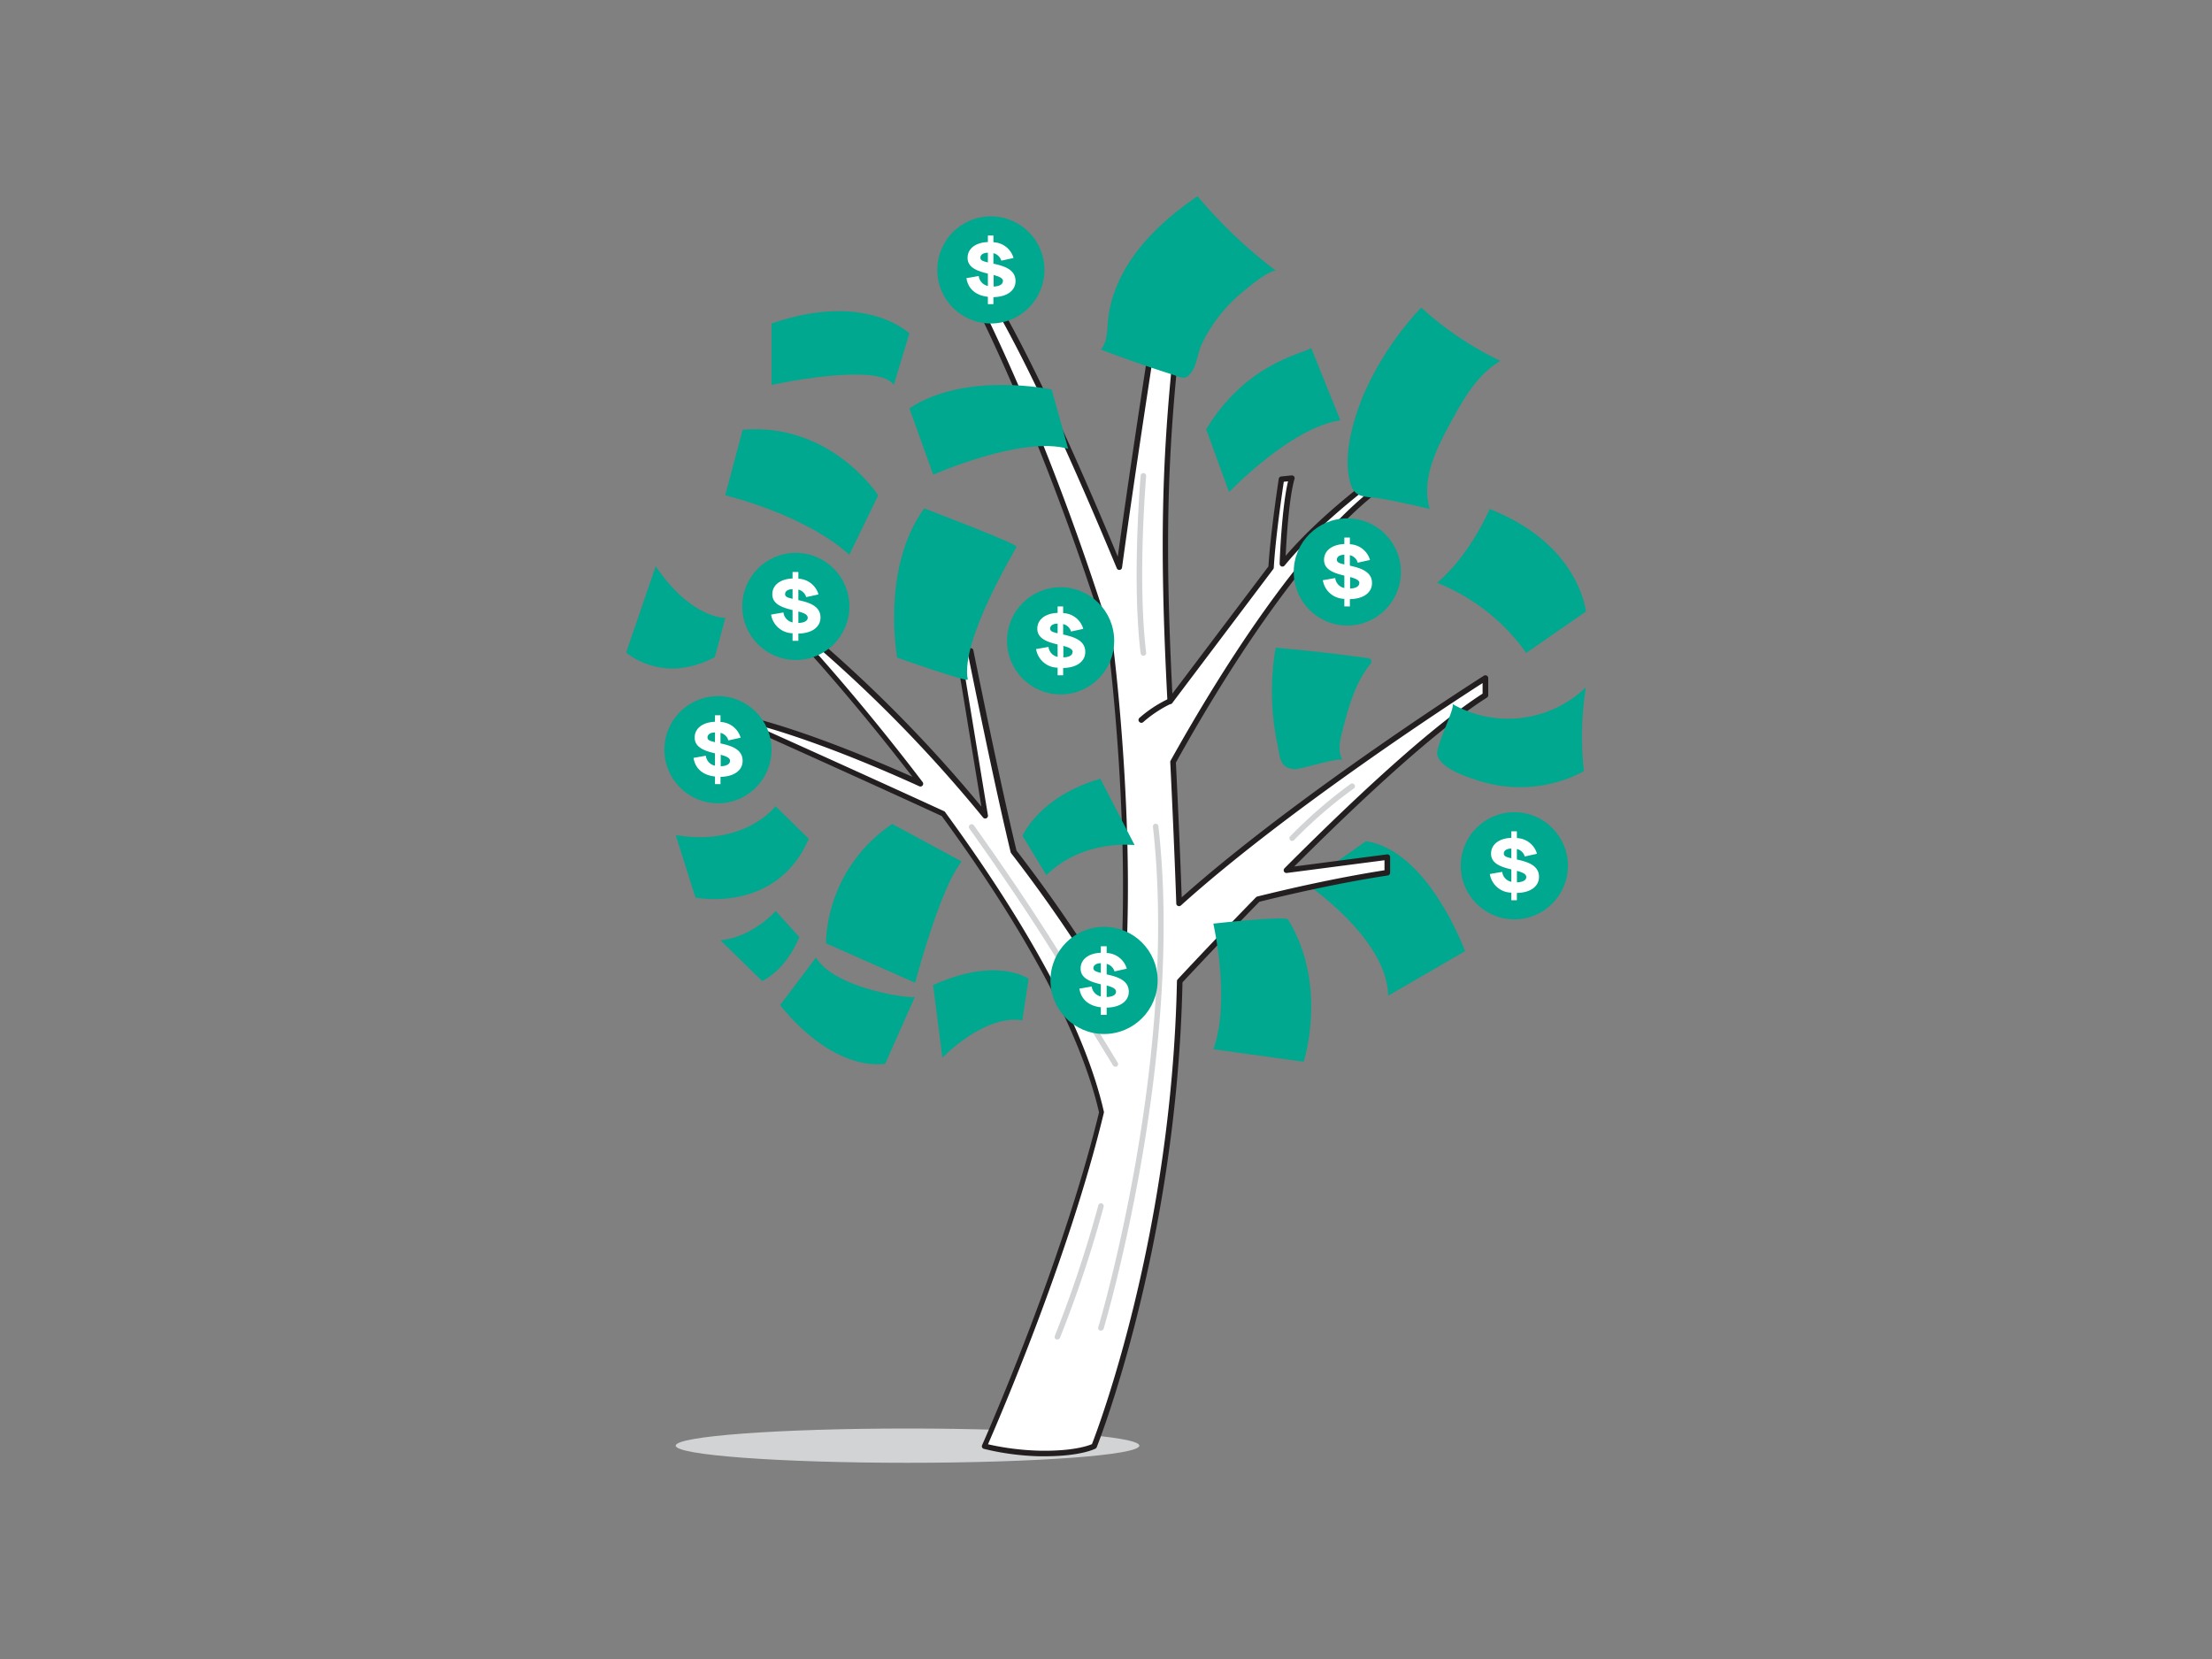 <svg xmlns="http://www.w3.org/2000/svg" viewBox="0 0 400 300"><rect x="0" y="0" width="400" height="300" fill="#808080" stroke="none"/><g id="_266_money_tree_flatline" data-name="#266_money_tree_flatline"><ellipse cx="164.11" cy="261.42" rx="41.92" ry="3.1" fill="#d1d3d4"/><path d="M247,152.11l-10.87,7.66s14.67,9.81,14.91,20.28L264.93,172S258.33,153.8,247,152.11Z" fill="#00a88f"/><path d="M268.62,125.71v-3.1s-34.18,21.65-55.39,40.75c-.33-9.42-.71-17.87-1.09-25.57,7.37-13.31,25.18-43.19,41-52.07l-1.4-1.4s-12,8.16-19.81,17.64c0,0,.38-11,1.69-15.49l-1.87.19s-1.51,9.67-1.88,16l-18.28,24.19c-1.56-29.8-1.07-46.15,2-71.47l-4.83,4.2s-3.9,24.82-6.36,43c-6.48-15.72-18.92-44.49-27.52-55.69l-1.62,1.2s14,24.7,27.47,68c0,0,4.8,36.42,1.75,66.41A262,262,0,0,0,183.25,154c-3.15-13-7.83-36.33-7.83-36.33h-2.18l4.91,29.91a250.56,250.56,0,0,0-31.16-32l-1.13,1.22s9.53,10.35,20.62,25c-5.83-2.67-19.62-8.71-31.23-11.62l-1,.56s21.73,9.75,36.3,16.48c12,16.46,24.73,36.87,28.63,54C192.3,229.43,178,261.51,178,261.51a46.4,46.4,0,0,0,9.92,1.31c7.27.16,10-1.31,10-1.31s14.49-35.92,15.48-84.08c3.53-3.79,8.5-9.05,14.15-14.82,5.42-1.35,14.3-3.41,23.4-4.81V155l-18.23,2.38C244.88,145.1,259,131.84,268.62,125.71Z" fill="#fff"/><path d="M188.92,263.34h-1a47,47,0,0,1-10-1.34.47.47,0,0,1-.32-.26.48.48,0,0,1,0-.42c.14-.32,14.36-32.28,21.14-60.17-3.22-14-13-32.49-28.44-53.58-14.4-6.65-36-16.33-36.18-16.42a.5.5,0,0,1,0-.9l1-.56a.52.52,0,0,1,.37-.05c10.6,2.66,23.12,8,29.5,10.83-10.44-13.58-19.3-23.23-19.39-23.33a.51.51,0,0,1,0-.68l1.13-1.22a.49.49,0,0,1,.69,0,249.32,249.32,0,0,1,30.05,30.63l-4.61-28.08a.49.49,0,0,1,.11-.4.51.51,0,0,1,.38-.18h2.18a.49.49,0,0,1,.49.4c.05.24,4.69,23.39,7.8,36.21a265.64,265.64,0,0,1,18.4,27.14c2.7-29.29-1.84-64.4-1.89-64.75C186.94,73.48,173,48.56,172.81,48.31a.5.5,0,0,1,.13-.65l1.62-1.19a.51.51,0,0,1,.7.09c8.3,10.82,20.12,37.82,26.87,54.1,2.45-17.8,6.08-41,6.12-41.2a.49.49,0,0,1,.16-.3L213.24,55a.49.49,0,0,1,.82.43c-3,24.94-3.5,41.49-2.06,70l17.37-23c.39-6.25,1.86-15.76,1.87-15.86a.5.5,0,0,1,.45-.41l1.87-.19a.5.5,0,0,1,.44.18.49.49,0,0,1,.09.45c-1,3.43-1.45,10.78-1.6,13.91,7.74-9,18.84-16.54,18.95-16.62a.51.51,0,0,1,.64.06l1.41,1.41a.51.51,0,0,1,.14.42.51.51,0,0,1-.25.37c-15.76,8.85-33.69,39-40.74,51.75.44,8.94.78,16.72,1.05,24.37,21.05-18.74,54.32-39.88,54.66-40.09a.49.49,0,0,1,.51,0,.51.51,0,0,1,.26.44v3.1a.52.52,0,0,1-.23.42c-7.84,5-19.56,15.28-34.85,30.55l16.78-2.19a.51.51,0,0,1,.39.12.5.5,0,0,1,.17.38v2.81a.51.51,0,0,1-.42.5c-8.84,1.36-17.49,3.33-23.23,4.76-5.71,5.85-10.69,11.13-13.9,14.57-1,47.61-15.37,83.71-15.51,84.07a.56.56,0,0,1-.23.25C198,262,195.46,263.34,188.92,263.34Zm-10.26-2.17a47.84,47.84,0,0,0,9.23,1.16c6.06.13,8.91-.9,9.57-1.19,1.11-2.83,14.43-37.95,15.37-83.72a.52.52,0,0,1,.14-.33c3.23-3.47,8.31-8.85,14.15-14.83a.53.53,0,0,1,.24-.14c5.66-1.41,14.22-3.37,23-4.75v-1.81l-17.66,2.3a.51.51,0,0,1-.52-.27.52.52,0,0,1,.1-.58c15.7-15.74,27.75-26.37,35.82-31.58v-1.91c-5.19,3.33-35.37,22.94-54.56,40.22a.49.49,0,0,1-.53.08.47.47,0,0,1-.3-.44c-.28-8-.63-16.15-1.09-25.57a.4.4,0,0,1,.06-.26c7-12.57,24.73-42.54,40.62-51.93l-.65-.66c-2,1.41-12.43,8.89-19.36,17.32a.52.52,0,0,1-.56.15.52.52,0,0,1-.33-.49c0-.43.36-10.07,1.52-14.9l-.77.08c-.28,1.86-1.49,10-1.81,15.53a.52.52,0,0,1-.1.27L212,127.11a.49.49,0,0,1-.89-.27c-1.51-28.94-1.09-45.59,1.84-70.27l-3.71,3.23c-.36,2.28-4,25.65-6.34,42.83a.5.5,0,0,1-.43.43.49.49,0,0,1-.52-.31C195.4,87,183.28,58.94,174.76,47.56l-.87.65c1.82,3.32,14.88,27.76,27.3,67.73.07.45,4.79,36.91,1.76,66.61a.5.5,0,0,1-.39.44.51.51,0,0,1-.54-.24,262,262,0,0,0-19.17-28.46.61.61,0,0,1-.09-.18c-2.88-11.89-7.11-32.79-7.75-36h-1.18l4.82,29.33a.5.5,0,0,1-.29.53.49.49,0,0,1-.59-.14A250.94,250.94,0,0,0,147,116.26l-.49.53c1.73,1.91,10.47,11.65,20.34,24.65a.5.5,0,0,1-.6.75c-5.44-2.49-19.25-8.56-30.84-11.51,4.47,2,22.67,10.2,35.29,16a.45.45,0,0,1,.2.16c15.78,21.6,25.44,39.82,28.71,54.16a.45.45,0,0,1,0,.23C193.34,227.26,180.57,256.8,178.66,261.17Zm90-135.46h0Z" fill="#231f20"/><path d="M211.58,126.81a22,22,0,0,0-5.19,3.4" fill="#fff"/><path d="M206.39,130.71a.51.51,0,0,1-.37-.17.5.5,0,0,1,0-.7,22.41,22.41,0,0,1,5.32-3.49.5.5,0,0,1,.39.92,21.88,21.88,0,0,0-5,3.31A.5.5,0,0,1,206.39,130.71Z" fill="#231f20"/><path d="M286.42,139.46a56.68,56.68,0,0,1,.36-15.17,20.31,20.31,0,0,1-24.16,3c.74.44-3.19,7.84-2.69,9.33.81,2.42,5.08,3.78,7.24,4.49A24.5,24.5,0,0,0,286.42,139.46Z" fill="#00a88f"/><path d="M246.69,71.1A55.76,55.76,0,0,1,257,55.62a59.08,59.08,0,0,0,14.33,9.64c-4.18,2.44-6.7,6.9-9,11.14-2.65,4.85-5.38,10.36-3.79,15.65-2.79-.69-5.6-1.3-8.42-1.81-3.27-.6-5.22.09-6-3.17C242.79,82.16,244.81,75.58,246.69,71.1Z" fill="#00a88f"/><path d="M199.09,63.21c1.13-1.38,1.1-3.33,1.26-5.11.86-9.55,8.24-17.27,16.21-22.61a87.91,87.91,0,0,0,14.3,13.57c-1.05-.79-7,4.42-7.76,5.17a27.51,27.51,0,0,0-5.88,8.22c-.61,1.34-.83,3.52-1.64,4.66-1.28,1.81-1.55,1.25-4,.48Q205.27,65.58,199.09,63.21Z" fill="#00a88f"/><path d="M230.68,117.12q8.23.72,16.43,1.85c.37,0,.83.18.89.55a.89.89,0,0,1-.29.68c-2.69,3.38-3.84,7.68-4.93,11.86-.47,1.79-.92,3.8,0,5.42-.38-.7-7.72,1.72-8.7,1.62-2.68-.26-2.54-1.87-3.1-4.6A46.39,46.39,0,0,1,230.68,117.12Z" fill="#00a88f"/><path d="M232.93,166.27c-.44-.71-13.52.75-13.52.75s3.19,13.9,0,22.72L235.74,192S240.25,178.29,232.93,166.27Z" fill="#00a88f"/><path d="M184.9,151.14s3-7.13,14.08-10.32l6.19,12s-9.28-1.16-15.95,5.44Z" fill="#00a88f"/><path d="M173.92,155.79,161.35,149a27,27,0,0,0-12,21.58l16.14,7.14S170,160.48,173.92,155.79Z" fill="#00a88f"/><path d="M186,177s-5.63-4.13-17.27,1.13l1.69,13.14s7.51-7.88,14.45-6.76Z" fill="#00a88f"/><path d="M175,122.88c.11.58-12.76-3.95-12.76-3.95s-3-16.14,4.88-27c0,0,16.89,6.39,16.7,6.95S173.64,115.74,175,122.88Z" fill="#00a88f"/><path d="M190.17,70.43s-15.59-3.32-25.73,3.41l4.32,12s16-7.1,24.4-4.68Z" fill="#00a88f"/><path d="M158.81,89.57s-8.48-13.2-24.51-11.86l-3.16,11.86s14.26,3.36,22.45,10.75Z" fill="#00a88f"/><path d="M164.44,60.29s-7.8-7.71-24.92-1.79V69.61s19.29-4.23,22.11,0Z" fill="#00a88f"/><path d="M199.09,240.61a.39.39,0,0,1-.15,0,.5.5,0,0,1-.33-.62c.15-.49,14.56-48.84,9.88-90.47a.5.5,0,0,1,.44-.56.51.51,0,0,1,.55.45c4.71,41.84-9.77,90.38-9.91,90.87A.51.51,0,0,1,199.09,240.61Z" fill="#d1d3d4"/><path d="M191.21,242.21a.43.43,0,0,1-.19,0,.49.49,0,0,1-.27-.65,219.09,219.09,0,0,0,7.86-23.59.5.5,0,0,1,.61-.36.5.5,0,0,1,.35.61,216,216,0,0,1-7.9,23.72A.51.51,0,0,1,191.21,242.21Z" fill="#d1d3d4"/><path d="M206.76,118.57a.5.5,0,0,1-.5-.44c-1.62-13.39,0-31.94,0-32.12a.5.5,0,1,1,1,.09c0,.18-1.61,18.62,0,31.91a.49.49,0,0,1-.43.56Z" fill="#d1d3d4"/><path d="M193.94,177.73a.5.5,0,0,1-.43-.25c-6.73-11.67-18.1-27.49-18.21-27.64a.5.5,0,1,1,.81-.59c.11.16,11.51,16,18.27,27.73a.5.5,0,0,1-.19.68A.45.45,0,0,1,193.94,177.73Z" fill="#d1d3d4"/><path d="M201.69,192.89a.52.52,0,0,1-.43-.24L197.19,186a.5.5,0,0,1,.86-.51l4.07,6.68a.5.5,0,0,1-.17.68A.5.5,0,0,1,201.69,192.89Z" fill="#d1d3d4"/><path d="M233.67,152.07a.47.47,0,0,1-.35-.14.5.5,0,0,1,0-.71,85.31,85.31,0,0,1,10.9-9.45.5.5,0,0,1,.59.81A83.31,83.31,0,0,0,234,151.92.51.51,0,0,1,233.67,152.07Z" fill="#d1d3d4"/><path d="M237.11,62.94c-1.71,1.1-11.7,2.69-19,14.68L222.26,89s11-11.62,20.12-13Z" fill="#00a88f"/><path d="M140.25,145.79s-5.57,7.33-18.06,5.21l3.57,11.31s14.59,3,20.5-10.62Z" fill="#00a88f"/><path d="M131.16,111.73s-6.12.21-12.59-9.34L113.22,118s6.54,5.9,16.05.82Z" fill="#00a88f"/><path d="M140.28,164.73s-4.15,4.74-10,5.3l7.54,7.38s4.13-1.74,6.73-7.94Z" fill="#00a88f"/><path d="M165.43,180.29c-.57.32-14.36-1.37-17.88-7.14l-6.48,8.59s8.64,11.72,19,10.65Z" fill="#00a88f"/><circle cx="129.83" cy="135.57" r="9.69" fill="#00a88f"/><path d="M130.29,140.48v1.31h-1v-1.37c-2.08-.23-3.56-1.34-3.88-3.37l2.23-.39a2.07,2.07,0,0,0,1.65,1.8v-2.23c-1.75-.43-3.67-1-3.67-2.86,0-1.66,1.45-2.77,3.67-2.85v-1.18h1v1.22a3.93,3.93,0,0,1,3.64,2.84l-2.22.49a1.92,1.92,0,0,0-1.42-1.36v1.9c1.82.4,4,1,4,3.14C134.3,139.27,132.78,140.44,130.29,140.48Zm-1-6.28v-1.75c-.84,0-1.35.37-1.35.9S128.46,134,129.25,134.2Zm2.73,3.41c0-.58-.73-.87-1.69-1.12v2.07C131.41,138.53,132,138.15,132,137.61Z" fill="#fff"/><circle cx="143.91" cy="109.66" r="9.69" fill="#00a88f"/><path d="M144.37,114.57v1.31h-1.05v-1.37a4,4,0,0,1-3.88-3.37l2.23-.39a2.09,2.09,0,0,0,1.65,1.8v-2.23c-1.74-.43-3.66-1-3.66-2.86,0-1.66,1.45-2.77,3.66-2.85v-1.18h1.05v1.22a3.94,3.94,0,0,1,3.64,2.84l-2.22.49a2,2,0,0,0-1.42-1.36v1.9c1.81.4,4,1,4,3.14C148.37,113.36,146.86,114.53,144.37,114.57Zm-1.05-6.28v-1.75c-.83,0-1.35.37-1.35.9S142.54,108.09,143.32,108.29Zm2.74,3.41c0-.58-.73-.87-1.69-1.12v2.07C145.49,112.62,146.06,112.24,146.06,111.7Z" fill="#fff"/><circle cx="191.79" cy="115.88" r="9.69" fill="#00a88f"/><path d="M192.25,120.79v1.32h-1v-1.37a4,4,0,0,1-3.89-3.37l2.24-.39a2.07,2.07,0,0,0,1.65,1.8v-2.24c-1.75-.43-3.67-1-3.67-2.85,0-1.67,1.45-2.78,3.67-2.86v-1.17h1v1.21a3.92,3.92,0,0,1,3.64,2.85l-2.22.48a1.92,1.92,0,0,0-1.42-1.35v1.89c1.81.41,4,1,4,3.14C196.26,119.59,194.74,120.75,192.25,120.79Zm-1-6.28v-1.74c-.84,0-1.35.36-1.35.89S190.42,114.31,191.21,114.51Zm2.73,3.42c0-.59-.73-.87-1.69-1.13v2.07C193.37,118.85,193.94,118.47,193.94,117.93Z" fill="#fff"/><circle cx="199.65" cy="177.29" r="9.69" fill="#00a88f"/><path d="M200.12,182.21v1.31h-1.05v-1.37c-2.08-.23-3.56-1.34-3.88-3.37l2.23-.39a2.09,2.09,0,0,0,1.65,1.8V178c-1.74-.44-3.66-1-3.66-2.86,0-1.66,1.44-2.77,3.66-2.85v-1.18h1.05v1.22a3.94,3.94,0,0,1,3.64,2.84l-2.22.49a2,2,0,0,0-1.42-1.36v1.9c1.81.4,4,1,4,3.14C204.12,181,202.61,182.17,200.12,182.21Zm-1.05-6.28v-1.75c-.84,0-1.35.37-1.35.89S198.29,175.72,199.07,175.93Zm2.74,3.41c0-.58-.73-.87-1.69-1.13v2.08C201.24,180.26,201.81,179.88,201.81,179.34Z" fill="#fff"/><circle cx="243.64" cy="103.43" r="9.69" fill="#00a88f"/><path d="M244.1,108.34v1.32h-1v-1.37a4,4,0,0,1-3.89-3.37l2.24-.39a2.07,2.07,0,0,0,1.65,1.8v-2.24c-1.75-.43-3.67-1-3.67-2.85,0-1.67,1.45-2.78,3.67-2.86V97.2h1v1.22a3.93,3.93,0,0,1,3.64,2.84l-2.22.49a1.89,1.89,0,0,0-1.42-1.35v1.89c1.81.41,4,1,4,3.14C248.11,107.14,246.59,108.3,244.1,108.34Zm-1-6.28v-1.74c-.84,0-1.35.36-1.35.89S242.27,101.86,243.06,102.06Zm2.73,3.41c0-.58-.73-.86-1.69-1.12v2.07C245.22,106.39,245.79,106,245.79,105.47Z" fill="#fff"/><circle cx="273.84" cy="156.56" r="9.69" fill="#00a88f"/><path d="M274.3,161.47v1.32h-1v-1.37a4,4,0,0,1-3.89-3.37l2.24-.39a2.08,2.08,0,0,0,1.65,1.8v-2.24c-1.75-.43-3.67-1-3.67-2.85,0-1.67,1.45-2.78,3.67-2.86v-1.18h1v1.22a3.94,3.94,0,0,1,3.64,2.84l-2.22.49a1.89,1.89,0,0,0-1.42-1.35v1.89c1.81.41,4,1,4,3.14C278.3,160.27,276.79,161.43,274.3,161.47Zm-1-6.28v-1.74c-.84,0-1.36.36-1.36.89S272.47,155,273.26,155.19ZM276,158.6c0-.58-.73-.86-1.69-1.12v2.07C275.42,159.52,276,159.14,276,158.6Z" fill="#fff"/><circle cx="179.18" cy="48.81" r="9.69" fill="#00a88f"/><path d="M179.64,53.73V55h-1V53.67c-2.08-.23-3.56-1.34-3.88-3.37l2.23-.39a2.08,2.08,0,0,0,1.65,1.8V49.48c-1.74-.44-3.67-1-3.67-2.86,0-1.66,1.45-2.77,3.67-2.85V42.59h1v1.22a3.92,3.92,0,0,1,3.64,2.84l-2.21.49a2,2,0,0,0-1.43-1.36v1.9c1.82.4,4,1,4,3.14C183.65,52.52,182.13,53.69,179.64,53.73Zm-1-6.28V45.7c-.84,0-1.35.37-1.35.9S177.82,47.24,178.6,47.45Zm2.74,3.41c0-.58-.73-.87-1.7-1.13v2.08C180.77,51.78,181.34,51.4,181.34,50.86Z" fill="#fff"/><path d="M269.37,92.05s-3.39,8.13-9.49,13.34A36.29,36.29,0,0,1,276,118.07l10.79-7.49S285.61,98.37,269.37,92.05Z" fill="#00a88f"/></g></svg>
